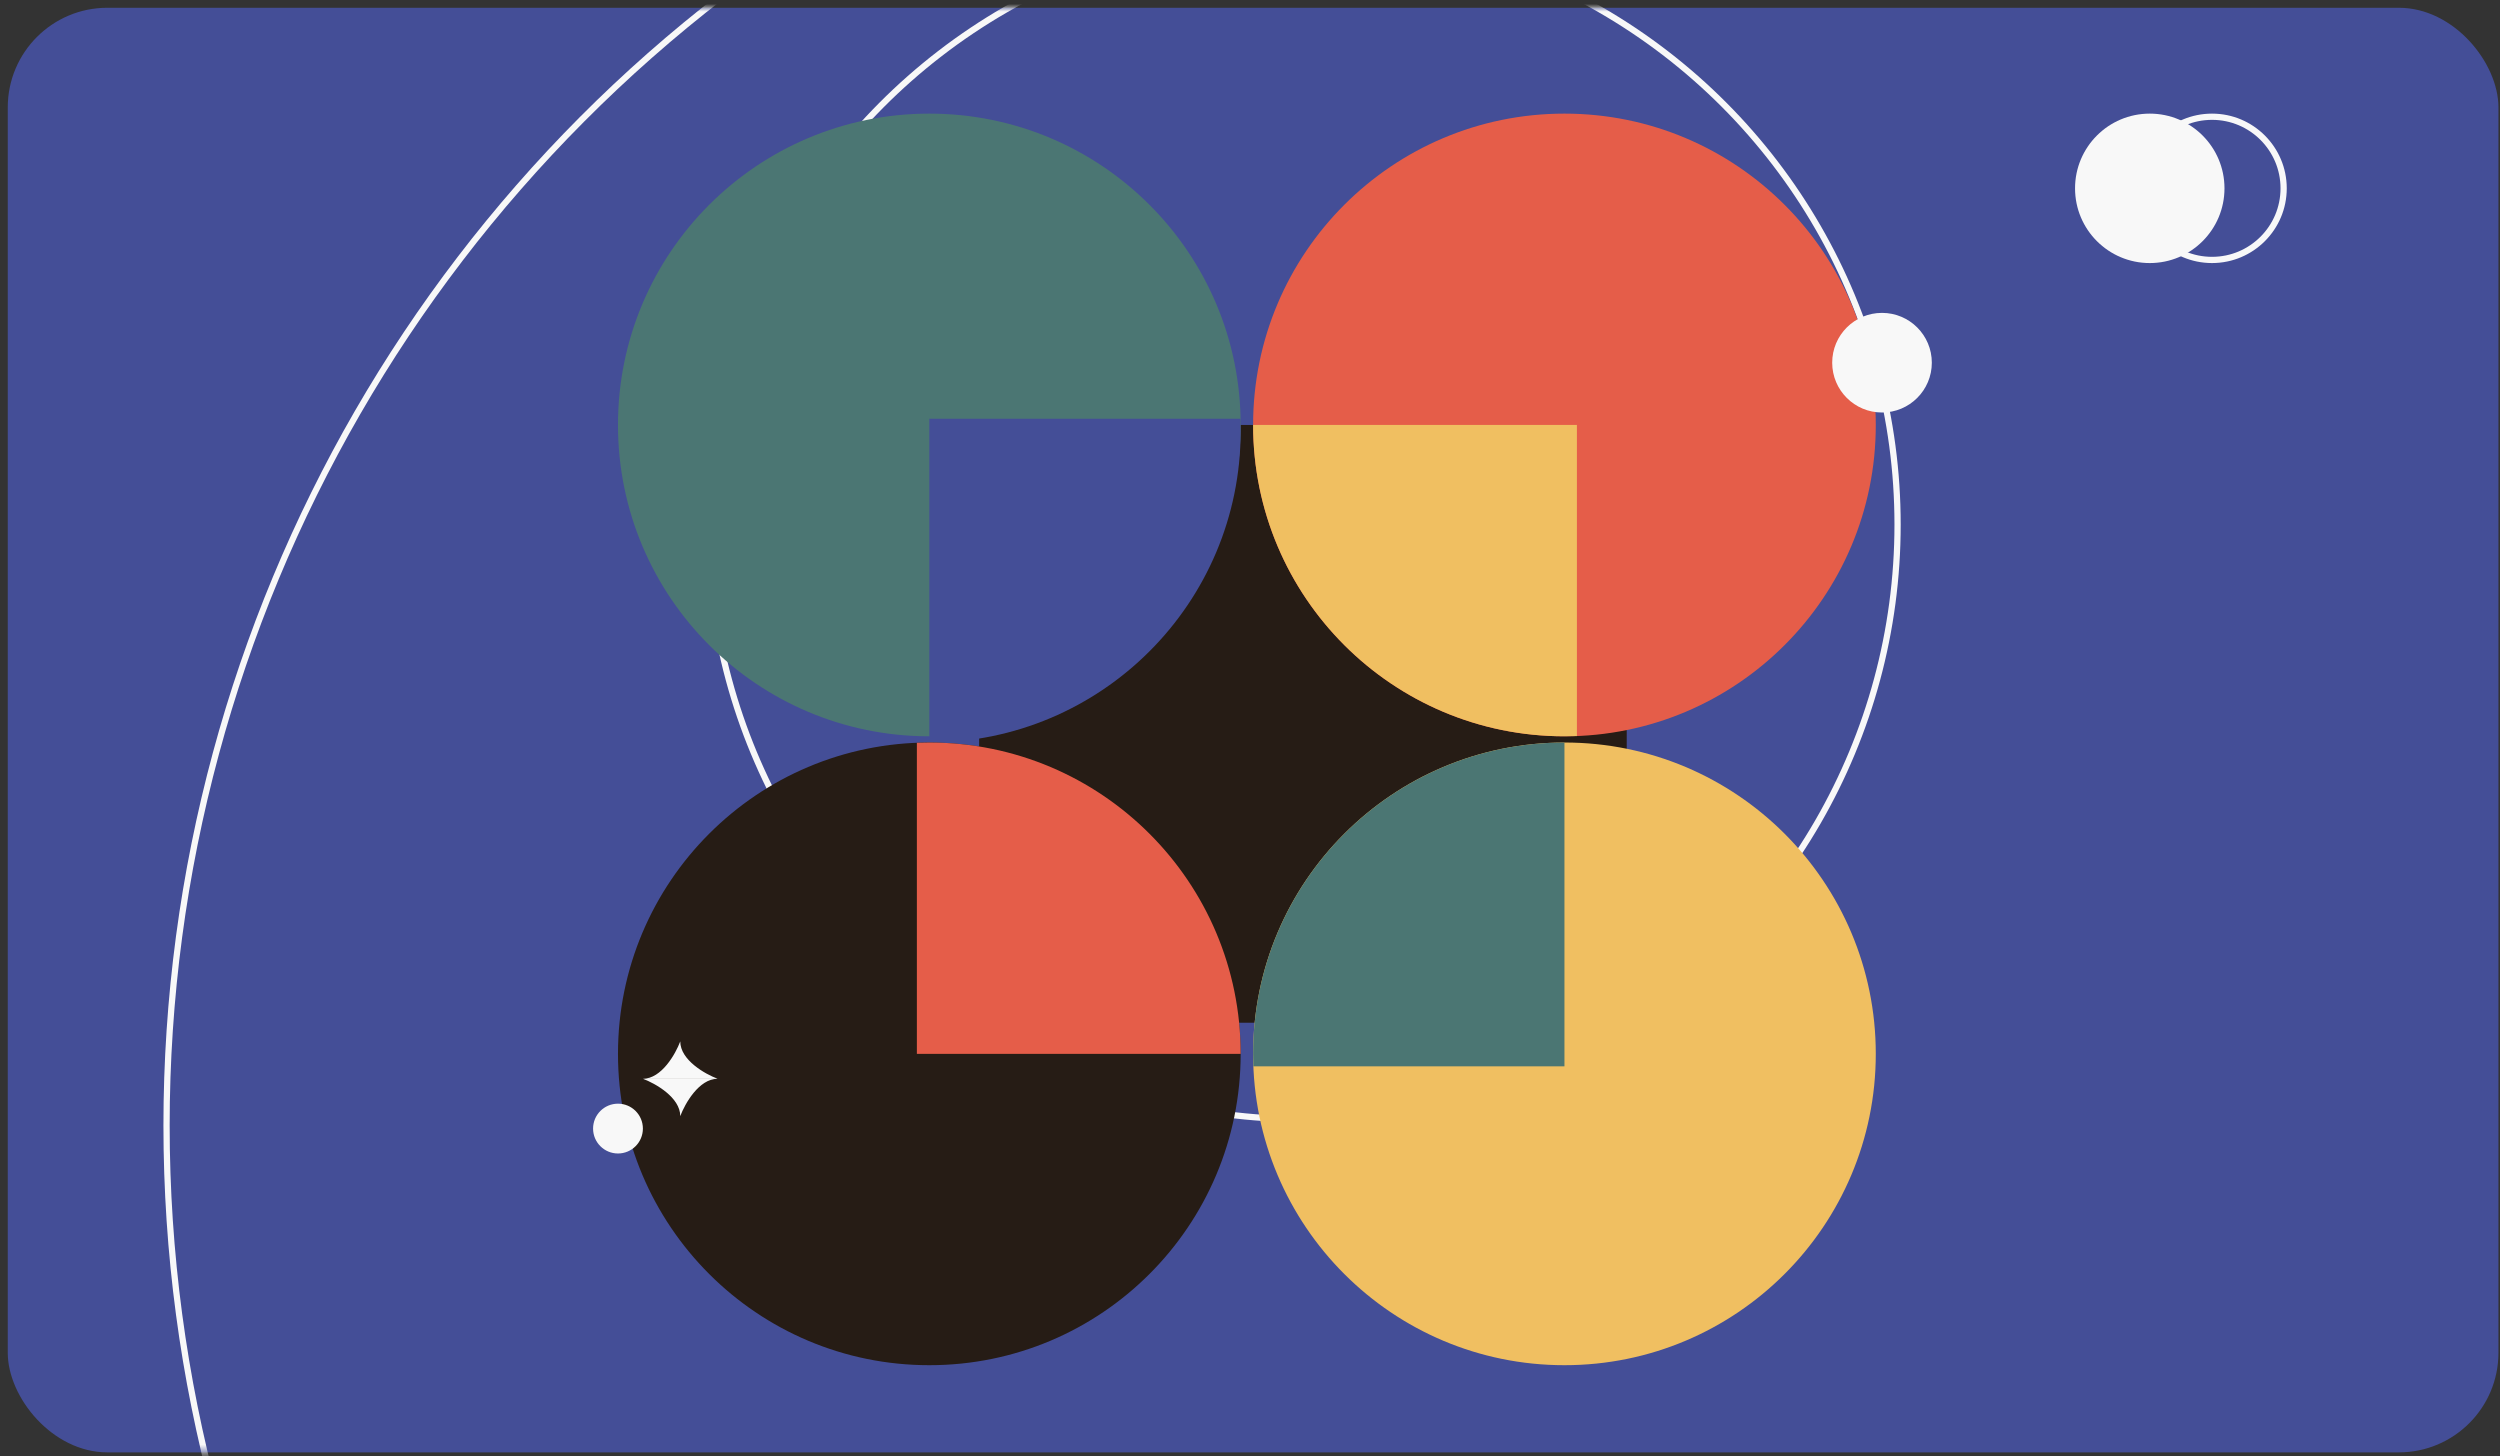 <svg width="321" height="187" viewBox="0 0 321 187" fill="none" xmlns="http://www.w3.org/2000/svg">
<rect x="0" y="0" width="321" height="187" fill="#333333" stroke="none"/>
<rect x="0.997" y="0.998" width="319.804" height="185.487" rx="12.792" fill="#444E97"/>
<mask id="mask0" style="mask-type:alpha" maskUnits="userSpaceOnUse" x="0" y="0" width="321" height="187">
<rect x="0.997" y="0.998" width="319.804" height="185.487" rx="12.792" fill="#444E97"/>
</mask>
<g mask="url(#mask0)">
<circle cx="204.473" cy="144.51" r="183.088" stroke="#F8F8F8" stroke-width="0.8"/>
<circle cx="167.296" cy="67.357" r="76.353" stroke="#F8F8F8" stroke-width="0.8"/>
</g>
<rect x="125.722" y="54.565" width="83.149" height="76.753" fill="#261C15"/>
<circle cx="119.325" cy="54.565" r="39.976" fill="#4B7673"/>
<circle cx="200.875" cy="54.565" r="39.976" fill="#E55D49"/>
<path fill-rule="evenodd" clip-rule="evenodd" d="M160.9 54.565L202.475 54.565V94.509C201.945 94.53 201.411 94.54 200.876 94.54C178.798 94.54 160.9 76.643 160.9 54.565Z" fill="#F0BF61"/>
<path fill-rule="evenodd" clip-rule="evenodd" d="M119.325 95.34L119.325 53.765L159.269 53.765C159.29 54.296 159.301 54.829 159.301 55.364C159.301 77.442 141.403 95.34 119.325 95.34C119.325 95.34 119.325 95.34 119.325 95.34Z" fill="#444E97"/>
<circle cx="200.875" cy="135.315" r="39.976" fill="#F0BF61"/>
<circle cx="119.325" cy="135.315" r="39.976" fill="#261C15"/>
<path fill-rule="evenodd" clip-rule="evenodd" d="M200.876 95.34L200.876 136.914L160.932 136.914C160.911 136.384 160.9 135.851 160.9 135.315C160.9 113.238 178.798 95.34 200.876 95.34Z" fill="#4B7673"/>
<path fill-rule="evenodd" clip-rule="evenodd" d="M159.301 135.315L117.726 135.315L117.726 95.371C118.257 95.35 118.79 95.34 119.325 95.34C141.403 95.34 159.301 113.238 159.301 135.315Z" fill="#E55D49"/>
<circle cx="276.03" cy="24.183" r="9.594" fill="#F8F8F8"/>
<circle cx="241.65" cy="46.57" r="6.396" fill="#F8F8F8"/>
<circle cx="79.349" cy="144.91" r="3.198" fill="#F8F8F8"/>
<circle cx="284.025" cy="24.183" r="9.194" stroke="#F8F8F8" stroke-width="0.8"/>
<path fill-rule="evenodd" clip-rule="evenodd" d="M82.548 138.513H87.345H92.142C90.543 137.914 87.345 136.115 87.345 133.716C86.745 135.315 84.946 138.513 82.548 138.513ZM82.548 138.514L87.345 138.514H92.142C89.744 138.514 87.945 141.712 87.345 143.311C87.345 143.31 87.345 143.31 87.345 143.309C87.344 140.911 84.147 139.113 82.548 138.514Z" fill="#F8F8F8"/>
</svg>
